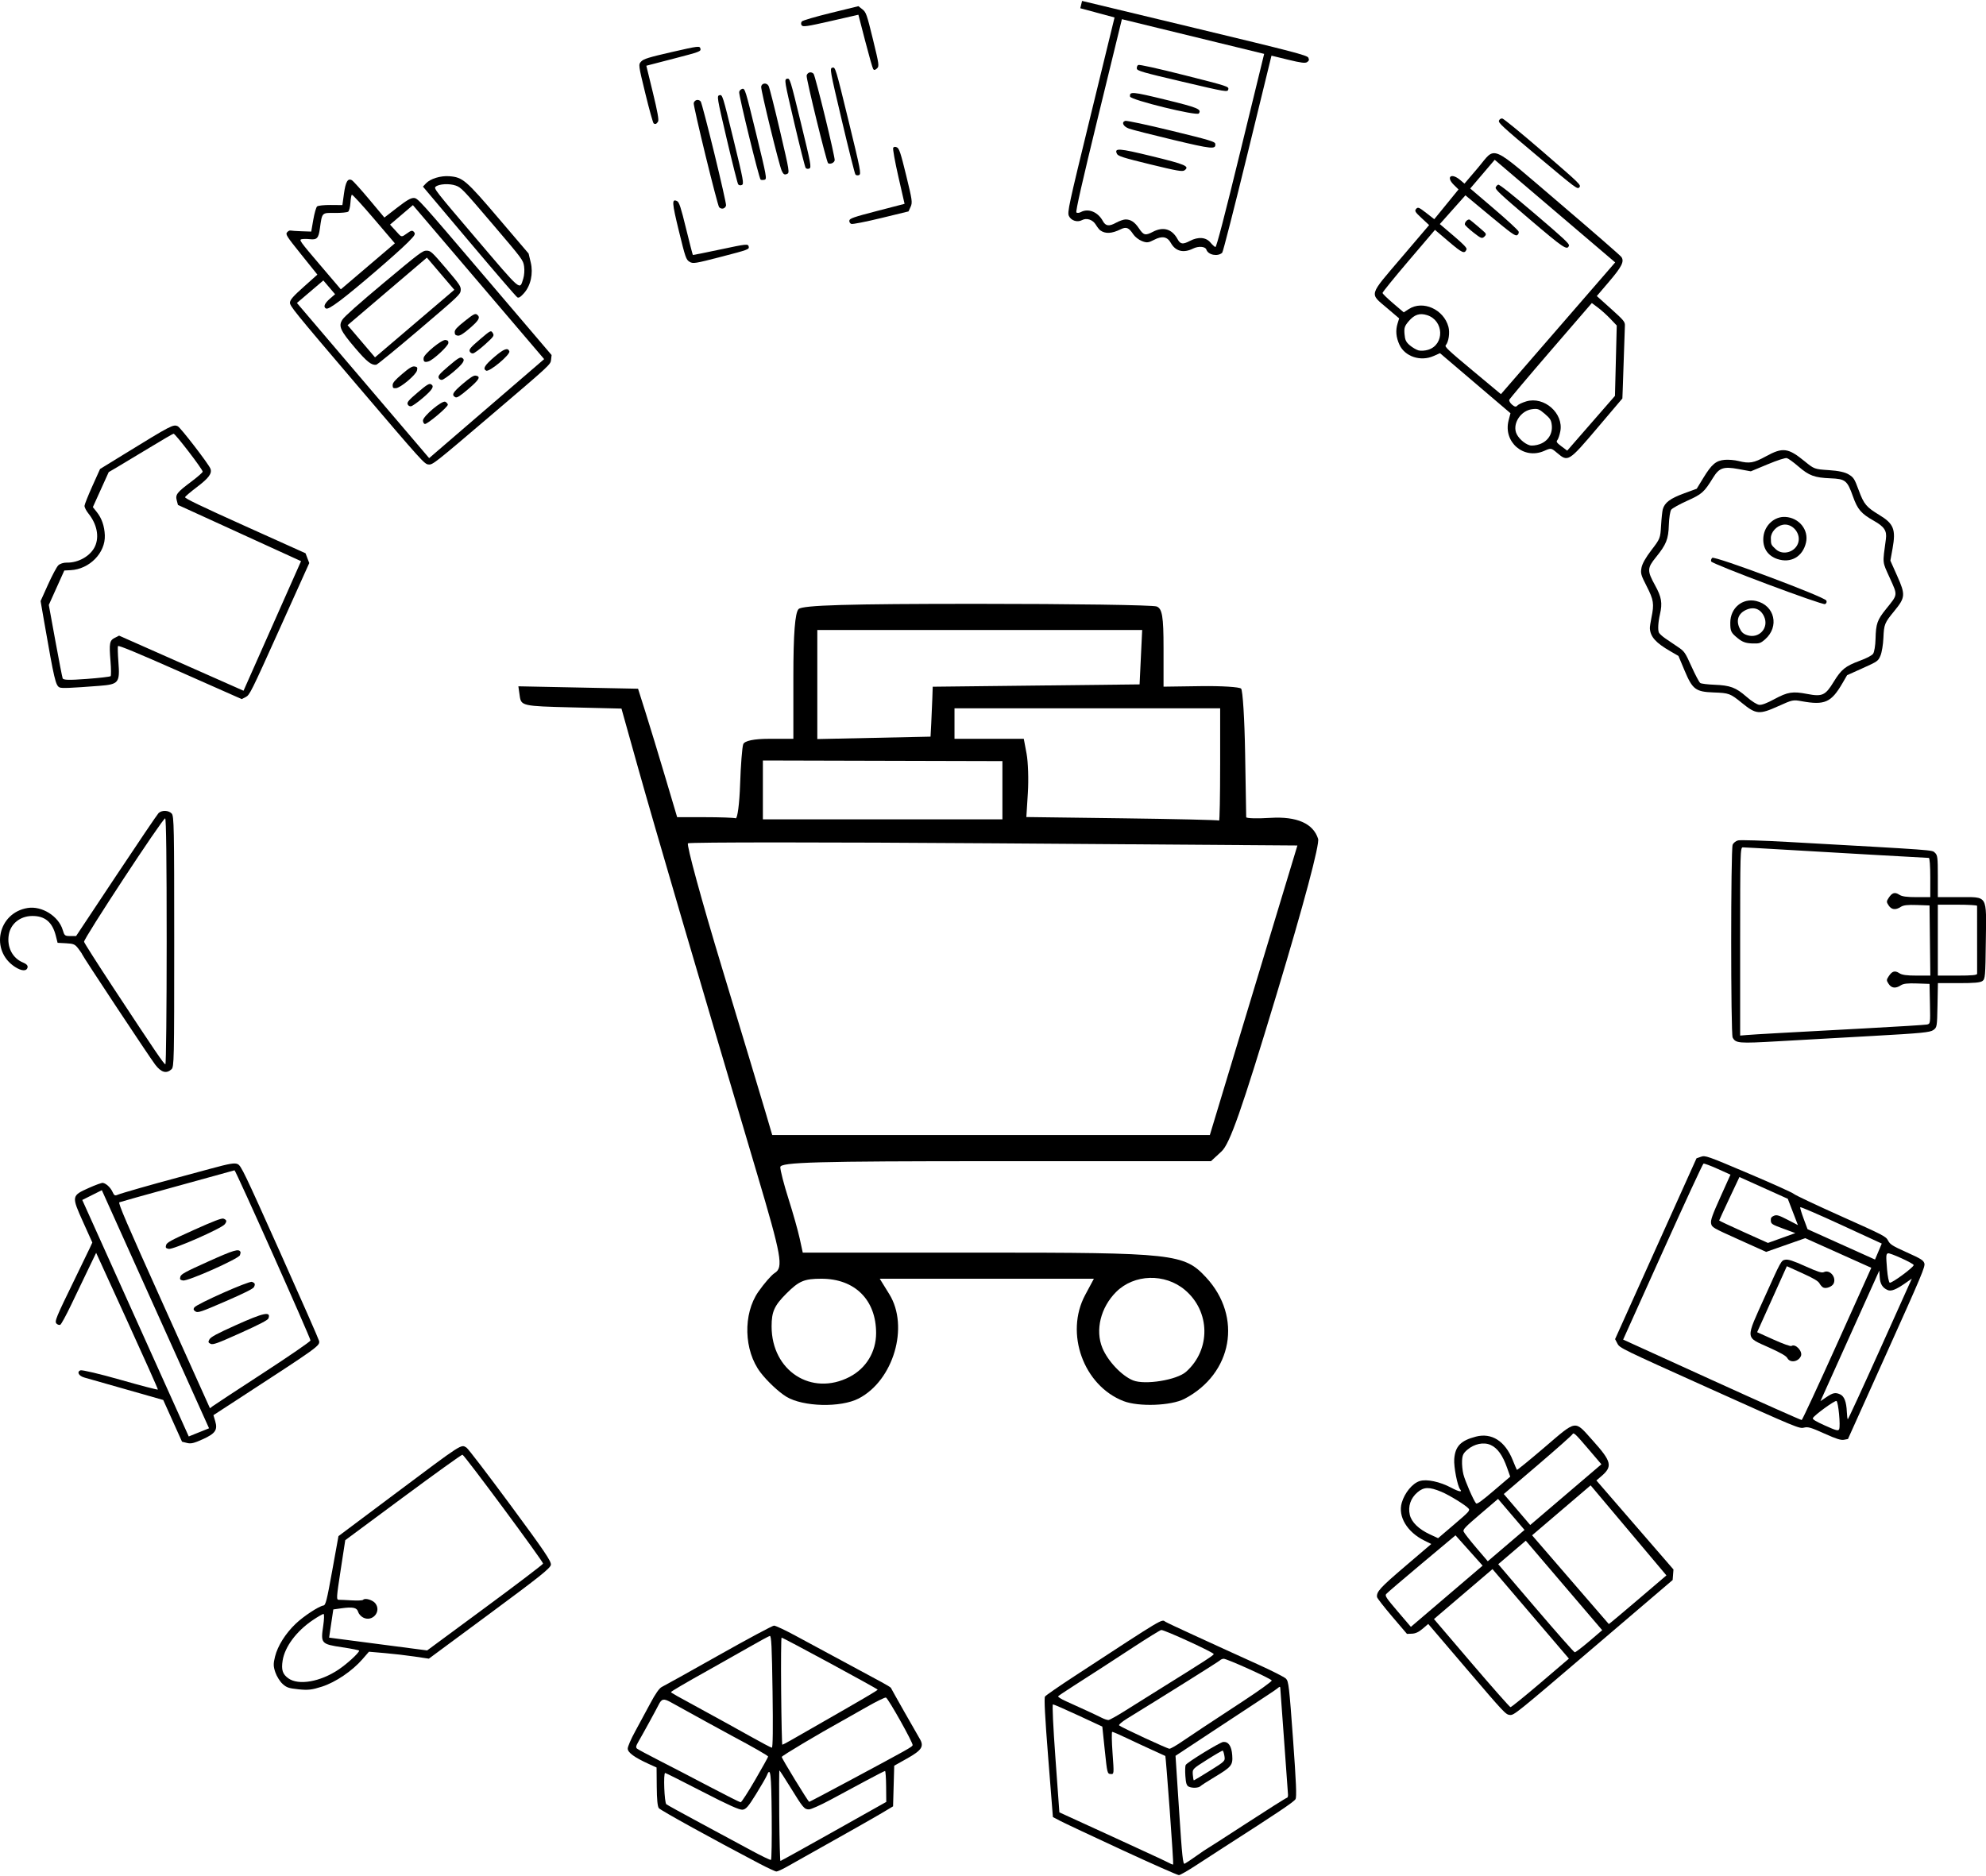 <?xml version="1.0" encoding="UTF-8"?>
<!-- Created with Inkscape (http://www.inkscape.org/) -->
<svg width="207.1mm" height="195.69mm" version="1.1" viewBox="0 0 207.1 195.69" xml:space="preserve" xmlns="http://www.w3.org/2000/svg"><g transform="translate(-402.16 -105.4)"><path d="m582.84 193.51c0.077-0.192 0.333-0.398 0.567-0.456 0.235-0.059 2.592 0.014 5.239 0.162 15.633 0.875 14.957 0.826 15.283 1.121 0.278 0.251 0.308 0.494 0.308 2.457v2.179h2.176c3.093 0 2.889-0.334 2.829 4.634-0.044 3.638-0.067 3.903-0.353 4.112-0.229 0.167-0.851 0.223-2.474 0.223h-2.169l-0.043 2.304c-0.043 2.255-0.052 2.311-0.437 2.588-0.34 0.245-1.194 0.329-6.294 0.614-3.245 0.182-7.695 0.432-9.888 0.557-4.139 0.236-4.419 0.213-4.743-0.392-0.203-0.379-0.203-19.601-4.8e-4 -20.105zm1.452 19.845c0.799-0.068 4.228-0.261 12.392-0.697 3.332-0.178 6.22-0.358 6.417-0.399 0.354-0.074 0.358-0.102 0.315-2.156l-0.044-2.081-1.316-0.046c-0.982-0.034-1.41 0.016-1.686 0.197-0.535 0.351-0.967 0.299-1.261-0.151-0.239-0.365-0.239-0.422 5e-3 -0.795 0.355-0.541 0.645-0.626 1.106-0.324 0.283 0.186 0.767 0.253 1.811 0.253h1.425l-0.084-7.317-1.316-0.046c-0.982-0.034-1.41 0.016-1.686 0.197-0.535 0.351-0.967 0.299-1.261-0.151-0.239-0.365-0.239-0.422 5e-3 -0.795 0.355-0.541 0.645-0.626 1.106-0.324 0.283 0.186 0.766 0.253 1.808 0.253h1.422v-2.046c0-1.212-0.062-2.046-0.152-2.046-0.196 0-10.094-0.566-15.19-0.868-2.164-0.128-4.058-0.233-4.209-0.233-0.259-6e-5 -0.275 0.572-0.275 9.816v9.816zm21.991-6.199c1.528 0 2.047-0.05 2.052-0.197 5e-3 -0.174 2e-3 -6.782-4e-3 -7.081-1e-3 -0.065-0.923-0.118-2.048-0.118h-2.046v7.396z"/><g transform="matrix(-.244 .542 -.542 -.244 699.56 89.846)" stroke-width="1.681"><path d="m302.26 69.174c-0.316-0.451-0.412-1.309-0.412-3.672 0-2.418-0.086-3.155-0.397-3.413-0.881-0.731-0.115-2.381 1.104-2.381 0.607 0 1.409 0.774 1.409 1.359 0 0.215-0.175 0.623-0.388 0.905-0.287 0.379-0.391 1.293-0.397 3.49l-8e-3 2.977h12.7v-3.159c0-1.821-0.112-3.229-0.265-3.323-0.725-0.448 0.046-2.256 0.955-2.24 1.119 0.019 1.885 1.223 1.284 2.016-0.269 0.355-0.373 1.365-0.379 3.68-0.012 4.669 0.571 4.349-7.941 4.349-6.783 0-6.858-0.006-7.266-0.588z"/><path d="m291.84 90.057c-0.549-0.585-0.576-0.902-0.749-8.829-0.099-4.522-0.095-8.442 8e-3 -8.711 0.103-0.269 0.179-4.372 0.167-9.119-0.019-8.281 3e-3 -8.658 0.516-9.311 0.47-0.597 0.536-1.069 0.536-3.839 0-2.724 0.067-3.219 0.484-3.596 0.439-0.398 2.006-0.438 17.051-0.438h16.567l0.412 0.588c0.314 0.449 0.412 1.302 0.412 3.596 0 2.608 0.07 3.098 0.529 3.681 0.517 0.657 0.529 1.073 0.529 17.932 0 17.06-6e-3 17.267-0.548 17.956l-0.548 0.697h-34.794zm34.936-17.808c0.038-9.4 0.01-17.169-0.062-17.264-0.073-0.095-6.71-0.173-14.751-0.173h-14.618l0.014 12.7 5.012 5.267v5.223c0 5.097-0.014 5.233-0.588 5.635-0.474 0.332-1.425 0.412-4.895 0.412h-4.307v2.469c0 1.358 0.079 2.549 0.176 2.646 0.097 0.097 7.775 0.176 17.062 0.176h16.885zm-25.965 5.58-3e-3 -4.692-1.773-1.836-1.773-1.836 0.16 2.263c0.148 2.092 0.119 2.285-0.378 2.551-0.419 0.224-0.642 0.194-1.005-0.135-0.391-0.354-0.449-0.756-0.354-2.469l0.113-2.046-3.482 3.514v9.305l4.167 0.073c2.292 0.04 4.203 0.057 4.247 0.037 0.044-0.02 0.08-2.148 0.079-4.729zm-6.451-8.654 1.397-1.38 1.8e-4 -6.491 1.6e-4 -6.491-3.043 0.072-0.07 7.835c-0.039 4.309 0.017 7.835 0.124 7.835 0.107 0 0.823-0.621 1.591-1.38zm2.123-17.009c1.054-0.582 1.917-1.2 1.918-1.373 3e-3 -0.367-4.238-2.755-4.55-2.562-0.259 0.16-0.282 4.702-0.025 4.959 0.261 0.261 0.495 0.17 2.657-1.023zm24.835 0.541c-1.215-0.747-1.474-1.099-1.479-2.016-5e-3 -0.796 0.739-1.548 2.311-2.337 0.618-0.31 1.125-0.622 1.125-0.691 0-0.07-6.102-0.123-13.56-0.119l-13.56 0.008 1.058 0.628c1.849 1.097 2.514 1.74 2.514 2.436 0 0.991-0.439 1.622-1.53 2.198l-0.984 0.52 25.135 0.007-1.03-0.633zm4.602-1.864c0-2.145-0.063-2.514-0.43-2.514-0.64 0-4.333 2.104-4.328 2.466 4e-3 0.313 3.805 2.491 4.428 2.537 0.243 0.018 0.331-0.642 0.331-2.489z"/></g><path d="m559.61 284.27c-0.429-0.034-0.58-0.195-4.479-4.763l-4.035-4.728-0.582 0.497c-0.408 0.348-0.74 0.503-1.109 0.518l-0.527 0.021-1.549-1.818c-0.852-1-1.56-1.911-1.573-2.025-0.066-0.556 0.32-0.976 2.96-3.23l2.697-2.302-0.724-0.358c-1.794-0.887-2.765-2.508-2.357-3.931 0.302-1.05 1.113-2.036 1.874-2.276 0.724-0.229 2.101 0.062 3.294 0.698 0.788 0.42 1.204 0.496 0.926 0.17-0.282-0.33-0.678-2.354-0.618-3.161 0.099-1.332 0.672-1.927 2.255-2.341 1.644-0.43 3.049 0.463 3.842 2.444 0.211 0.527 0.409 0.987 0.438 1.022 0.03 0.035 1.287-0.988 2.794-2.275 3.525-3.009 3.163-2.955 5.131-0.766 1.962 2.183 2.078 2.682 0.866 3.716l-0.503 0.429 4.019 4.643 4.019 4.643-0.043 0.55-0.043 0.55-8.264 7.054c-8.104 6.917-8.273 7.053-8.708 7.019zm2.172-10.543-3.984-4.668-6.104 5.21 3.916 4.588c2.154 2.523 3.983 4.593 4.064 4.6 0.081 6e-3 1.485-1.13 3.12-2.525l2.972-2.537zm3.471-2.963-3.984-4.668-2.873 2.452 3.916 4.588c2.154 2.523 3.983 4.593 4.064 4.6 0.081 6e-3 0.758-0.509 1.504-1.146l1.357-1.158zm6.73-5.744-3.952-4.696-6.104 5.21 3.987 4.614c2.193 2.538 3.999 4.627 4.014 4.642 0.015 0.016 1.372-1.12 3.016-2.523l2.99-2.552zm-16.629 2.097-1.413-1.581-3.533 2.958c-1.943 1.627-3.608 3.052-3.699 3.167-0.145 0.182 8e-3 0.413 1.206 1.816l1.372 1.607 7.481-6.385-1.413-1.581zm4.402-3.763-1.379-1.616-1.842 1.573c-1.57 1.34-1.829 1.61-1.753 1.824 0.049 0.138 0.637 0.893 1.306 1.678l1.218 1.427 3.83-3.269zm7.957-6.917c-1.272-1.49-1.456-1.661-1.569-1.454-0.07 0.129-1.712 1.587-3.648 3.24l-3.521 3.005 1.379 1.616 1.379 1.616 7.421-6.334zm-12.417 6.298c-0.294-0.344-2.006-1.397-2.833-1.741-1.268-0.528-1.82-0.515-2.493 0.059-0.71 0.606-1 1.46-0.797 2.34 0.178 0.768 0.932 1.503 2.101 2.046l0.851 0.395 1.682-1.436c1.571-1.341 1.669-1.451 1.489-1.663zm4.026-4.234c-0.468-1.324-1.005-2.07-1.719-2.39-0.722-0.323-1.698-0.124-2.422 0.494-0.431 0.368-0.526 0.564-0.557 1.148-0.021 0.387 0.041 1.023 0.138 1.413 0.17 0.688 1.055 2.724 1.317 3.031 0.099 0.116 0.539-0.197 1.849-1.315l1.719-1.467z"/><g transform="matrix(.593 -.043 .043 .593 391.94 204.39)" stroke-width="1.681"><path d="m214.47 162.87c-0.363-0.211-0.462-0.624-0.459-1.91 3e-3 -0.902 0.091-1.769 0.198-1.925 0.312-0.458 6.294-3.551 6.867-3.551 0.913 0 1.397 0.839 1.397 2.422 0 1.77-0.258 2.044-3.44 3.653-1.237 0.626-2.362 1.241-2.5 1.367-0.337 0.309-1.491 0.278-2.064-0.056zm3.902-2.523c2.787-1.475 2.806-1.492 2.727-2.387-0.044-0.496-0.148-0.928-0.23-0.962-0.082-0.033-1.362 0.588-2.844 1.382-2.691 1.44-2.695 1.444-2.695 2.447 0 0.553 0.053 1.005 0.118 1.005 0.065 0 1.381-0.669 2.925-1.486z"/><path d="m201.96 173.08c-5.093-2.821-9.796-5.463-10.451-5.873l-1.191-0.744-0.069-10.42c-0.048-7.213 0.019-10.527 0.218-10.767 0.158-0.191 2.63-1.647 5.493-3.236 16.574-9.2 15.86-8.84 16.52-8.317 0.18 0.143 2.351 1.366 4.825 2.718 2.474 1.352 4.915 2.692 5.424 2.978 0.509 0.286 2.891 1.583 5.292 2.884 2.401 1.3 4.574 2.608 4.829 2.907 0.423 0.496 0.463 1.407 0.463 10.649 0 7.671-0.08 10.214-0.331 10.553-0.357 0.482-3.302 2.164-13.295 7.594-1.164 0.633-3.364 1.843-4.889 2.691-1.525 0.847-2.953 1.534-3.175 1.526-0.222-8e-3 -4.57-2.322-9.663-5.143zm8.881-6.363c-6e-3 -5.205-0.042-9.486-0.08-9.513-0.038-0.027-1.022-0.566-2.186-1.198-1.164-0.631-3.124-1.722-4.354-2.423-1.231-0.701-2.332-1.275-2.447-1.275-0.115 0-0.21 1.675-0.21 3.723 0 3.709-3e-3 3.722-0.595 3.638-0.582-0.083-0.598-0.178-0.728-4.245l-0.132-4.161-4.057-2.256c-2.232-1.24-4.166-2.256-4.3-2.256-0.142 0-0.242 3.926-0.242 9.487v9.487l9.062 4.97c4.984 2.733 9.293 5.129 9.575 5.323 0.282 0.194 0.556 0.31 0.609 0.257 0.053-0.053 0.091-4.355 0.086-9.559zm4.087 8.362c0.974-0.592 1.809-1.076 1.856-1.076 0.047 0 3.322-1.786 7.278-3.969 3.956-2.183 7.299-3.969 7.429-3.969s0.237-0.238 0.239-0.529c3e-3 -0.291 4e-3 -4.577 4e-3 -9.525 0-4.948-3e-3 -9.13-4e-3 -9.293-3e-3 -0.201-0.111-0.212-0.334-0.035-0.182 0.144-0.986 0.624-1.786 1.065-0.8 0.442-4.968 2.773-9.26 5.18l-7.805 4.376-0.07 9.569c-0.059 8.182-0.015 9.548 0.307 9.425 0.207-0.079 1.173-0.628 2.147-1.22zm-1.24-20.089c2.282-1.32 4.771-2.72 11.366-6.39 2.952-1.643 5.326-3.107 5.277-3.255-0.116-0.349-7.606-4.406-8.143-4.411-0.226-2e-3 -0.523 0.102-0.661 0.232-0.206 0.193-9.738 5.251-17.003 9.023-0.919 0.477-1.574 0.964-1.455 1.082 0.398 0.396 8.149 4.697 8.504 4.72 0.193 0.012 1.145-0.438 2.117-1zm-9.369-6.221c1.468-0.782 4.156-2.205 5.975-3.163 8.785-4.627 10.156-5.38 10.226-5.614 0.078-0.262-8.318-4.882-8.873-4.882-0.174 0-2.425 1.171-5.002 2.602-4.751 2.638-6.289 3.483-11.035 6.063-1.455 0.791-2.731 1.518-2.834 1.616-0.104 0.098 0.492 0.542 1.323 0.988 2.418 1.296 5.151 2.811 6.009 3.331 0.437 0.264 0.962 0.481 1.168 0.482 0.206 5.3e-4 1.575-0.639 3.043-1.42z"/></g><path d="m481.34 299.77c-4.819-2.528-10.304-5.554-10.477-5.78-0.135-0.176-0.205-0.902-0.217-2.248l-0.018-1.989-0.82-0.374c-1.492-0.68-2.184-1.185-2.188-1.597-2e-3 -0.208 0.344-1.009 0.768-1.781 0.425-0.772 1.138-2.093 1.585-2.937 0.535-1.01 0.947-1.596 1.206-1.716 0.217-0.101 2.871-1.58 5.899-3.287 3.028-1.707 5.636-3.105 5.795-3.107 0.159-1e-3 1.143 0.459 2.187 1.022 1.732 0.935 6.684 3.606 9.013 4.862 0.522 0.281 0.967 0.552 0.989 0.603 0.071 0.16 2.679 4.768 2.997 5.293 0.492 0.814 0.243 1.208-1.318 2.084l-1.331 0.747-0.06 2.119-0.06 2.119-1.096 0.656c-0.901 0.539-4.247 2.432-10.051 5.686-0.447 0.251-0.906 0.456-1.019 0.455-0.113-1.5e-4 -0.917-0.374-1.786-0.83zm1.293-4.995c-0.04-4.428-0.126-5.147-0.505-4.196-0.078 0.195-0.582 1.067-1.12 1.938-0.812 1.313-1.053 1.592-1.414 1.636-0.314 0.039-1.481-0.486-4.202-1.89-2.072-1.069-3.813-1.944-3.869-1.943-0.201 2e-3 -0.084 3.102 0.124 3.265 0.109 0.086 1.728 0.978 3.598 1.983 1.87 1.005 4.254 2.29 5.297 2.855 1.044 0.565 1.95 1 2.015 0.967 0.065-0.034 0.099-2.11 0.077-4.615zm6.469 1.643 5.478-3.078-0.015-1.613c-8e-3 -0.887-0.06-1.612-0.115-1.612-0.056 5.3e-4 -0.954 0.46-1.997 1.021-1.043 0.561-2.718 1.461-3.723 2.001-1.005 0.539-1.999 0.982-2.209 0.984-0.483 4e-3 -0.62-0.157-1.941-2.304-0.596-0.968-1.111-1.76-1.143-1.76-0.033 3.1e-4 -0.04 2.125-0.017 4.721 0.023 2.596 0.079 4.72 0.124 4.72 0.045-4.1e-4 2.546-1.386 5.559-3.079zm-8.194-5.373c0.746-1.288 1.356-2.384 1.355-2.435-6e-4 -0.089-1.648-1.033-3.717-2.132-0.522-0.277-1.767-0.956-2.767-1.509-2.845-1.573-3.046-1.683-3.698-2.041-0.714-0.391-0.926-0.345-1.231 0.266-0.271 0.544-1.659 3.078-2.117 3.864-0.263 0.453-0.291 0.605-0.131 0.733 0.111 0.089 1.161 0.651 2.335 1.25 1.174 0.598 3.522 1.818 5.217 2.711 1.696 0.893 3.154 1.625 3.241 1.628 0.087 3e-3 0.768-1.048 1.513-2.336zm9.632 0.183c6.429-3.448 6.729-3.616 6.79-3.805 0.07-0.218-2.537-4.87-2.783-4.966-0.095-0.037-0.988 0.399-1.984 0.968-0.996 0.569-2.117 1.204-2.491 1.41-2.577 1.423-6.393 3.7-6.392 3.813 1e-3 0.168 2.764 4.685 2.864 4.684 0.04-3.3e-4 1.838-0.948 3.996-2.105zm-7.818-9.388c-0.068-4.714-0.124-5.851-0.288-5.811-0.112 0.028-1.12 0.575-2.239 1.216s-2.916 1.657-3.993 2.258c-2.566 1.431-4.071 2.313-4.07 2.386 5.8e-4 0.066 0.571 0.388 3.717 2.097 1.218 0.661 3.21 1.762 4.428 2.446 1.218 0.684 2.285 1.249 2.372 1.256 0.103 8e-3 0.128-2.018 0.073-5.849zm1.842 5.109c0.412-0.236 1.454-0.832 2.315-1.325 5.45-3.119 6.809-3.917 6.803-3.993-8e-3 -0.093-9.856-5.427-10.017-5.425-0.053 4.7e-4 -0.074 2.515-0.047 5.587s0.083 5.586 0.123 5.585c0.04-3.8e-4 0.41-0.194 0.822-0.429z"/><path d="m450.81 256.39c0.16 0.099 2.22 2.792 4.576 5.984 3.549 4.807 4.274 5.878 4.221 6.233-0.053 0.356-1.134 1.22-6.395 5.111l-6.331 4.682-1.489-0.222c-0.819-0.122-2.224-0.285-3.123-0.362l-1.635-0.14-0.673 0.776c-1.067 1.231-2.803 2.407-4.231 2.866-1.044 0.335-1.449 0.382-2.435 0.279-1.031-0.108-1.246-0.181-1.673-0.569-0.27-0.245-0.606-0.785-0.748-1.199-0.215-0.628-0.22-0.902-0.032-1.653 0.278-1.114 1.091-2.405 2.153-3.419 0.819-0.782 2.401-1.823 2.893-1.902 0.234-0.038 0.35-0.499 0.918-3.64l0.65-3.597 5.847-4.378c7.197-5.389 6.921-5.211 7.508-4.849zm-6.616 5.181-6.031 4.47-0.478 3.111c-0.449 2.92-0.461 3.11-0.19 3.107 0.159-2e-3 0.769 0.026 1.357 0.061s1.115 0.01 1.171-0.057c0.195-0.23 1.018 0.014 1.291 0.383 0.637 0.86-0.336 1.962-1.29 1.461-0.229-0.12-0.462-0.385-0.518-0.589-0.122-0.447-0.56-0.54-1.747-0.372l-0.842 0.119-0.219 1.47-0.219 1.47 10.222 1.335 6.034-4.45c3.318-2.448 6.044-4.521 6.057-4.606 0.03-0.205-8.203-11.329-8.408-11.359-0.087-0.013-2.872 1.988-6.189 4.446zm-9.406 12.801c-1.711 1.151-2.927 2.78-3.156 4.226-0.152 0.962-8e-3 1.417 0.588 1.847 1.066 0.77 3.341 0.373 5.259-0.918 0.886-0.596 2.099-1.71 2.136-1.962 7e-3 -0.049-0.788-0.208-1.768-0.354-2.195-0.328-2.257-0.397-1.982-2.24 0.099-0.666 0.116-1.22 0.037-1.232-0.079-0.012-0.581 0.273-1.116 0.634z"/><g transform="matrix(-.244 -.542 .542 -.244 267.39 253.93)" stroke-width="1.681"><g stroke-width="1.681"><path d="m-77.294 257.1c-0.441-0.824-0.359-10.118 0.094-10.739 0.313-0.428 0.432-0.451 0.794-0.15 0.365 0.303 0.426 1.099 0.426 5.559 0 3.697-0.092 5.298-0.318 5.524-0.444 0.444-0.679 0.398-0.996-0.194z"/><path d="m-83.336 257.3c-0.488-0.488-0.442-10.258 0.051-10.933 0.313-0.428 0.432-0.451 0.794-0.15 0.365 0.303 0.425 1.099 0.425 5.559 0 4.952-0.121 5.841-0.794 5.841-0.087 0-0.302-0.143-0.476-0.318z"/><path d="m-89.448 257.25c-0.21-0.253-0.281-1.961-0.231-5.594 0.064-4.679 0.121-5.26 0.542-5.522 0.364-0.227 0.528-0.203 0.724 0.104 0.386 0.606 0.335 10.668-0.056 11.06-0.41 0.41-0.607 0.4-0.979-0.047z"/><path d="m-95.507 257.3c-0.225-0.225-0.318-1.827-0.318-5.524 0-4.461 0.061-5.257 0.425-5.559 0.362-0.3 0.481-0.277 0.794 0.15 0.282 0.385 0.368 1.605 0.368 5.198 0 5.431-0.285 6.719-1.27 5.735z"/><path d="m-102.74 263.79c-0.869-0.231-0.87-0.239-3.56-17.587l-0.724-4.668-1.077-0.144c-1.616-0.217-2.008-0.87-2.008-3.346 0-1.675 0.101-2.18 0.548-2.749l0.548-0.697h8.032l4.365-5.177c2.401-2.848 4.608-5.467 4.905-5.821 0.654-0.781 1.445-0.851 1.445-0.128 0 0.284-1.973 2.855-4.385 5.713-2.412 2.859-4.335 5.247-4.275 5.308 0.061 0.061 6.008 0.079 13.217 0.042l13.106-0.069-2.018-2.401c-1.11-1.321-3.118-3.702-4.463-5.292-1.344-1.59-2.446-3.043-2.447-3.23-2e-3 -0.186 0.197-0.416 0.441-0.51 0.513-0.197 0.95 0.263 5.838 6.14 1.815 2.183 3.586 4.296 3.935 4.696l0.635 0.728h3.917c5.031 0 5.077 0.031 5.071 3.384-2e-3 1.268-0.091 2.436-0.198 2.596-0.328 0.491-1.309 0.899-2.161 0.899-0.681 0-0.811 0.102-0.811 0.638 0 0.567-0.869 6.543-1.581 10.871-0.144 0.873-0.564 3.493-0.934 5.821-0.55 3.463-0.773 4.318-1.225 4.696-0.514 0.431-1.702 0.461-17.126 0.432-9.115-0.017-16.77-0.083-17.01-0.147zm33.377-1.244c0-0.054 0.714-4.663 1.587-10.242 0.873-5.579 1.587-10.297 1.587-10.485 0-0.275-3.802-0.341-19.74-0.341h-19.74l0.139 0.595c0.076 0.327 0.822 5.001 1.656 10.385s1.648 9.877 1.808 9.984c0.287 0.192 32.702 0.295 32.702 0.104zm6.295-24.574-0.078-1.918h-45.508l-0.078 1.918-0.078 1.918h45.819z"/></g></g><g><path d="m420.04 216.93c-0.535 0.484-1.07 0.33-1.695-0.487-0.599-0.784-7.616-11.384-7.616-11.506 0-0.038-0.178-0.303-0.395-0.588-0.353-0.463-0.49-0.523-1.281-0.566l-0.886-0.047-0.185-0.732c-0.363-1.435-1.141-2.083-2.478-2.067-1.253 0.015-2.243 0.817-2.429 1.968-0.207 1.275 0.38 2.424 1.47 2.88 0.377 0.158 0.528 0.313 0.491 0.506-0.082 0.429-0.614 0.411-1.315-0.045-2.624-1.703-1.772-5.649 1.328-6.144 1.477-0.236 3.221 0.855 3.649 2.283 0.182 0.609 0.227 0.644 0.796 0.644h0.603l4.176-6.288c2.297-3.458 4.285-6.397 4.419-6.53 0.33-0.33 1.058-0.306 1.376 0.045 0.238 0.263 0.26 1.416 0.26 13.351 0 12.456-0.013 13.075-0.288 13.324zm-0.657-26.176c-0.267 0-8.534 12.587-8.457 12.876 0.038 0.145 1.399 2.281 3.023 4.748 4.484 6.809 5.311 8.025 5.457 8.025 0.074 0 0.135-5.771 0.135-12.825 0-8.481-0.053-12.825-0.158-12.825z"/><path d="m427.79 178.1-0.427 0.215-6.416-2.841c-4.421-1.958-6.437-2.793-6.485-2.688-0.038 0.084-0.018 0.826 0.045 1.65 0.166 2.186 0.042 2.342-2 2.499-3.01 0.232-3.903 0.267-4.133 0.164-0.408-0.184-0.559-0.824-1.582-6.711l-0.399-2.296 0.77-1.711c0.424-0.941 0.906-1.847 1.073-2.013 0.17-0.17 0.551-0.295 0.872-0.286 1.234 0.034 2.513-0.704 2.966-1.712 0.455-1.011 0.191-2.31-0.695-3.414-0.232-0.289-0.414-0.648-0.406-0.799 9e-3 -0.15 0.377-1.076 0.819-2.057l0.803-1.784 2.468-1.518c4.988-3.068 5.155-3.155 5.634-2.94 0.288 0.129 3.225 3.944 3.407 4.424 0.187 0.493-0.168 0.979-1.395 1.909-0.648 0.492-1.212 0.968-1.253 1.058-0.055 0.122 1.583 0.911 6.245 3.011l6.32 2.846 0.194 0.511 0.194 0.511-3.097 6.878c-2.953 6.557-3.117 6.888-3.524 7.093zm-0.655-17.104-6.418-2.931-0.126-0.477c-0.158-0.601 0.02-0.831 1.518-1.952 0.644-0.482 1.178-0.949 1.187-1.039 0.022-0.216-2.867-3.986-3.037-3.963-0.073 0.01-1.212 0.674-2.532 1.476-1.32 0.802-2.812 1.7-3.315 1.995l-0.916 0.537-0.826 1.825-0.826 1.825 0.413 0.519c0.515 0.647 0.795 1.456 0.835 2.416 0.076 1.831-1.596 3.54-3.563 3.642l-0.662 0.035-1.617 3.592 0.677 3.707c0.372 2.039 0.718 3.815 0.768 3.948 0.069 0.183 0.674 0.198 2.494 0.064 1.322-0.098 2.451-0.229 2.509-0.292 0.058-0.063 0.052-0.771-0.014-1.572-0.154-1.865-0.1-2.151 0.455-2.431l0.44-0.222 12.978 5.747 2.998-6.758 2.998-6.758-6.418-2.931z"/><path d="m484.15 251.07c-0.783-0.477-1.99-1.611-2.684-2.52-1.743-2.285-1.844-6.103-0.224-8.422 0.609-0.871 1.372-1.747 1.697-1.947 0.938-0.577 0.738-1.7-1.861-10.454-5.876-19.793-10.748-36.412-12.366-42.19l-1.745-6.231-5.229-0.127c-5.053-0.123-5.234-0.162-5.376-1.162l-0.147-1.035 12.481 0.253 0.791 2.498c0.435 1.374 1.353 4.388 2.039 6.699l1.248 4.201h2.88c1.584 0 3.034 0.051 3.221 0.114 0.187 0.062 0.395-1.521 0.462-3.52 0.067-1.998 0.214-3.889 0.326-4.201 0.13-0.361 1.119-0.568 2.717-0.568h2.512v-6.494c0-4.446 0.172-6.666 0.545-7.039 0.406-0.406 5.159-0.545 18.583-0.545 9.921 0 18.361 0.124 18.756 0.276 0.581 0.223 0.718 1.051 0.718 4.32v4.044l3.887-0.055c2.138-0.03 4.028 0.086 4.201 0.259 0.173 0.172 0.361 3.209 0.419 6.747 0.058 3.539 0.108 6.537 0.113 6.662 5e-3 0.125 1.139 0.157 2.521 0.071 2.752-0.171 4.468 0.581 4.976 2.183 0.179 0.563-1.487 6.805-4.336 16.248-3.634 12.042-4.864 15.552-5.731 16.355l-1.104 1.022h-22.455c-18.708 0-22.455 0.104-22.455 0.622 0 0.342 0.383 1.824 0.85 3.292 0.468 1.469 0.995 3.335 1.171 4.146l0.321 1.476h18.527c20.209 0 21.239 0.113 23.533 2.588 3.816 4.117 2.759 10.045-2.258 12.666-1.383 0.722-4.766 0.847-6.351 0.234-4.17-1.613-6.144-7.071-4.002-11.067l0.909-1.696h-22.329l0.998 1.615c2.086 3.376 0.434 8.997-3.196 10.875-1.881 0.973-5.808 0.874-7.553-0.191zm6.601-2.057c1.728-0.893 2.77-2.613 2.77-4.571 0-3.467-2.217-5.67-5.706-5.67-1.788 0-2.337 0.232-3.649 1.544-1.26 1.26-1.544 1.891-1.544 3.429 0 4.632 4.154 7.324 8.13 5.269zm35.095-0.537c2.593-2.309 2.534-6.298-0.125-8.536-2.087-1.756-5.298-1.661-7.171 0.212-1.62 1.62-2.2 3.991-1.43 5.849 0.565 1.364 2.023 2.904 3.194 3.374 1.248 0.5 4.566-0.038 5.531-0.898zm5.324-34.114c1.567-5.183 3.621-11.978 4.566-15.1l1.718-5.677-31.617-0.227c-17.389-0.125-31.76-0.125-31.934 0-0.175 0.125 1.415 5.949 3.533 12.943 2.118 6.994 4.166 13.789 4.551 15.1l0.701 2.384h45.635zm-24.479-26.54v-3.038l-24.978-0.065v6.141h24.978zm22.707-2.639v-5.904h-27.703v3.179h7.225l0.292 1.555c0.16 0.855 0.221 2.691 0.134 4.08l-0.158 2.525 9.991 0.13c5.495 0.072 10.042 0.177 10.105 0.235 0.062 0.058 0.113-2.552 0.113-5.8zm-30.129-4.314c0.04-0.749 0.091-1.921 0.113-2.603l0.042-1.241 21.572-0.243 0.135-2.838 0.135-2.838h-33.877v11.378l11.808-0.252 0.072-1.362z"/></g><g stroke-width="1.681"><g transform="matrix(.453 -.386 .386 .453 175.74 104.4)"><path d="m323.68 346.48c-0.077-0.201-0.109-6.021-0.071-12.934l0.069-12.568 0.766-0.087c1.119-0.128 2.862 0.628 3.946 1.712 1.659 1.659 1.771 2.376 1.771 11.339v7.975l-0.728 1.431c-0.9 1.77-2.641 3.09-4.393 3.33-0.912 0.125-1.255 0.075-1.36-0.199zm2.93-1.835c0.483-0.298 1.152-0.983 1.486-1.521 0.602-0.967 0.609-1.076 0.609-9.313 0-7.931-0.026-8.379-0.543-9.259-0.603-1.027-2.047-2.118-2.803-2.118-0.469 0-0.49 0.479-0.49 11.377 0 12.643-0.107 11.977 1.741 10.835z"/><path d="m297.19 339.43c-0.702-0.469-0.899-1.485-0.899-4.635 0-4.049 0.235-4.845 1.546-5.229 0.63-0.185 4.03-0.255 9.737-0.202 8.188 0.077 8.807 0.116 9.327 0.586 0.52 0.471 0.557 0.773 0.557 4.564 0 3.707-0.046 4.106-0.529 4.589-0.51 0.51-0.879 0.529-9.988 0.525-5.202-3e-3 -9.59-0.091-9.75-0.198zm18.944-4.825v-3.704h-18.256v7.408h18.256z"/><path d="m311.37 344.8c-0.263-0.317-0.262-0.479 8e-3 -0.803 0.266-0.32 0.821-0.39 2.609-0.331 1.98 0.066 2.284 0.14 2.367 0.573 0.143 0.748-0.414 0.949-2.636 0.954-1.475 3e-3 -2.107-0.103-2.348-0.393z"/><path d="m304.56 344.93c-0.67-0.284-0.742-0.547-0.278-1.011 0.496-0.496 4.558-0.423 4.984 0.091 0.262 0.315 0.267 0.48 0.024 0.723-0.392 0.392-3.924 0.539-4.729 0.197z"/><path d="m297.17 344.8c-0.393-0.287-0.41-0.405-0.111-0.765 0.272-0.328 0.853-0.425 2.537-0.425s2.265 0.097 2.537 0.425c0.3 0.362 0.277 0.481-0.151 0.794-0.644 0.471-4.158 0.45-4.813-0.029z"/><path d="m311.4 348.92c-0.203-0.132-0.296-0.43-0.207-0.663 0.133-0.348 0.618-0.424 2.703-0.424 2.483 0 2.538 0.013 2.456 0.595-0.079 0.558-0.227 0.6-2.333 0.663-1.237 0.037-2.415-0.04-2.618-0.172z"/><path d="m304.25 348.92c-0.203-0.129-0.296-0.424-0.207-0.657 0.133-0.347 0.617-0.424 2.693-0.424s2.559 0.076 2.693 0.424c0.257 0.669-0.416 0.891-2.693 0.891-1.164 0-2.283-0.105-2.486-0.234z"/><path d="m297.11 348.92c-0.203-0.129-0.296-0.424-0.207-0.657 0.133-0.347 0.617-0.424 2.693-0.424s2.559 0.076 2.693 0.424c0.257 0.669-0.416 0.891-2.693 0.891-1.164 0-2.283-0.105-2.486-0.234z"/><path d="m311.19 352.71c-0.257-0.669 0.415-0.891 2.706-0.895 2.143-4e-3 2.851 0.257 2.584 0.954-0.22 0.573-5.068 0.519-5.29-0.059z"/><path d="m304.06 352.75c-0.29-0.756 0.202-0.939 2.529-0.939 1.72 0 2.417 0.101 2.653 0.385 0.599 0.722 0.016 0.938-2.528 0.938-1.947 0-2.539-0.086-2.654-0.384z"/><path d="m296.94 352.85c-0.094-0.152-0.027-0.45 0.149-0.661 0.482-0.581 4.897-0.55 5.122 0.035 0.089 0.231 0.095 0.529 0.013 0.661-0.209 0.339-5.073 0.306-5.284-0.035z"/><path d="m292.85 358.69c-0.519-0.519-0.529-0.882-0.529-18.744 0-17.173 0.027-18.24 0.474-18.644 0.37-0.335 1.168-0.445 3.638-0.504l3.164-0.075 0.132-4.495c0.122-4.132 0.172-4.502 0.63-4.59 0.274-0.052 0.571 0.012 0.661 0.143 0.09 0.131 0.723 0.747 1.407 1.37l1.243 1.132 1.615-1.344c0.888-0.739 1.801-1.344 2.028-1.344 0.227 0 1.113 0.606 1.968 1.347l1.554 1.347 1.511-1.347c1.577-1.406 2.289-1.654 2.579-0.899 0.095 0.246 0.155 2.3 0.134 4.564l-0.038 4.116 2.798 0.132c2.139 0.101 2.924 0.241 3.334 0.593 0.529 0.454 0.536 0.712 0.536 18.541v18.08l-0.612 0.575c-0.612 0.575-0.615 0.575-14.155 0.575-13.19 0-13.557-0.014-14.072-0.529zm27.384-18.653v-17.727h-5.265l0.026 0.728c0.015 0.4 0.038 1.078 0.053 1.506 0.025 0.722 0.108 0.784 1.151 0.86 0.921 0.067 1.125 0.177 1.125 0.611 0 0.468-0.231 0.548-1.984 0.693-2.772 0.229-12.572 0.265-15.701 0.058-1.906-0.126-2.643-0.275-2.751-0.555-0.208-0.541 0.411-0.849 1.716-0.854l1.125-4e-3v-3.175h-6.085v35.724l26.591-0.137v-17.727zm-6.747-20.373c0-3.129-0.096-5.689-0.213-5.689s-0.617 0.417-1.11 0.926c-0.494 0.509-1.073 0.926-1.288 0.926-0.215 0-1.088-0.607-1.94-1.348-1.747-1.52-1.617-1.533-3.783 0.395-1.266 1.127-1.687 1.172-2.534 0.267-0.353-0.377-0.85-0.798-1.104-0.935-0.434-0.234-0.463 0.103-0.463 5.448v5.698h12.435z"/></g><g transform="matrix(.578 -.141 .141 .578 358.5 -109.32)"><path d="m131.58 416.05c-0.07-0.188-0.157-2.485-0.195-5.105l-0.068-4.763-4.971-0.072c-4.242-0.061-4.995-0.133-5.132-0.49-0.088-0.23 6e-3 -0.523 0.209-0.652 0.203-0.129 2.593-0.236 5.311-0.238l4.942-4e-3 0.548 0.697c0.509 0.648 0.548 1.041 0.548 5.547 0 4.591-0.029 4.865-0.533 5.135-0.402 0.215-0.564 0.201-0.659-0.057z"/><path d="m91.942 416.19c-0.097-0.097-0.176-2.535-0.176-5.418 0-5.215 3e-3 -5.244 0.624-5.65 0.518-0.34 1.473-0.397 5.622-0.337 4.798 0.069 4.998 0.093 4.998 0.601 0 0.508-0.2 0.532-4.961 0.601l-4.961 0.072v4.836c0 3.409-0.094 4.93-0.318 5.154-0.36 0.36-0.574 0.396-0.829 0.141z"/><path d="m119.99 430.21c-0.22-0.22-0.235-15.237-0.016-15.809 0.088-0.23 0.373-0.419 0.633-0.419s0.545 0.188 0.633 0.419c0.088 0.23 0.161 3.733 0.161 7.784s-0.072 7.553-0.161 7.784c-0.162 0.422-0.923 0.569-1.25 0.242z"/><path d="m115.97 430.07c-0.075-0.194-0.104-3.864-0.065-8.155 0.068-7.602 0.084-7.802 0.599-7.802 0.518 0 0.529 0.176 0.529 8.066 0 7.477-0.034 8.073-0.464 8.155-0.255 0.049-0.525-0.07-0.599-0.264z"/><path d="m111.78 429.58c-0.215-1.073-0.221-14.615-7e-3 -15.173 0.243-0.634 1.129-0.513 1.298 0.177 0.08 0.327 0.112 3.989 0.071 8.136-0.073 7.448-0.081 7.542-0.634 7.62-0.442 0.063-0.595-0.096-0.728-0.761z"/><path d="m107.82 430.21c-0.22-0.22-0.235-15.237-0.016-15.809 0.088-0.23 0.386-0.419 0.661-0.419 0.481 0 0.501 0.331 0.501 8.202 0 7.777-0.025 8.202-0.485 8.202-0.267 0-0.564-0.079-0.661-0.176z"/><path d="m103.8 430.07c-0.075-0.194-0.104-3.864-0.065-8.155 0.068-7.602 0.084-7.802 0.599-7.802 0.518 0 0.529 0.176 0.529 8.066 0 7.477-0.034 8.073-0.464 8.155-0.255 0.049-0.525-0.07-0.599-0.264z"/><path d="m124.17 433.25c-0.074-0.193-0.104-4.578-0.065-9.743 0.068-9.192 0.081-9.391 0.599-9.391 0.52 0 0.529 0.176 0.529 9.654 0 8.99-0.032 9.66-0.464 9.743-0.255 0.049-0.525-0.069-0.599-0.262z"/><path d="m99.599 433.15c-0.088-0.23-0.161-4.447-0.161-9.371 0-4.924 0.072-9.141 0.161-9.371s0.373-0.419 0.633-0.419c0.26 0 0.545 0.188 0.633 0.419 0.088 0.23 0.161 4.447 0.161 9.371 0 4.924-0.072 9.141-0.161 9.371-0.088 0.23-0.373 0.419-0.633 0.419-0.26 0-0.545-0.188-0.633-0.419z"/><path d="m121.43 441.52c-0.203-0.129-0.297-0.422-0.209-0.652 0.137-0.356 0.89-0.428 5.132-0.49l4.971-0.072 0.072-4.888c0.04-2.688 0.184-4.999 0.32-5.135 0.153-0.153 0.402-0.118 0.655 0.091 0.34 0.283 0.408 1.139 0.408 5.165 0 4.482-0.039 4.876-0.548 5.524l-0.548 0.697-4.942-4e-3c-2.718-3e-3 -5.108-0.109-5.311-0.238z"/><path d="m92.3 441.24c-0.5-0.5-0.535-0.869-0.535-5.679 0-5.182 0.12-5.844 0.938-5.165 0.311 0.258 0.385 1.231 0.385 5.05 0 2.602 0.03 4.753 0.066 4.781 0.036 0.028 2.269 0.117 4.961 0.198 4.669 0.141 4.895 0.172 4.895 0.677 0 0.508-0.2 0.532-5.088 0.601-4.804 0.068-5.117 0.042-5.622-0.463z"/></g><g transform="matrix(.578 .141 -.141 .578 633.78 -113.3)"><path d="m-94.676 413.84c-0.088-0.23-0.048-0.531 0.09-0.669 0.15-0.15 3.483-0.223 8.303-0.181 7.853 0.068 8.053 0.083 8.053 0.599 0 0.516-0.2 0.531-8.143 0.599-7.222 0.062-8.161 0.023-8.303-0.349z"/><path d="m-94.665 418.89c-0.33-0.86 0.18-0.939 6.08-0.939 5.926 0 6.663 0.111 6.338 0.958-0.213 0.555-12.205 0.536-12.418-0.02z"/><path d="m-93.524 424.39c-1.064-0.122-1.585-0.761-0.95-1.163 0.203-0.129 3.915-0.236 8.249-0.238 6.913-3e-3 7.899 0.047 8.039 0.411 0.363 0.945-0.289 1.04-7.399 1.073-3.813 0.018-7.386-0.019-7.939-0.083z"/><path d="m-94.511 429.19c-0.754-0.909 0.05-1.047 6.094-1.047 6.044 0 6.849 0.138 6.095 1.047-0.286 0.345-1.231 0.408-6.095 0.408-4.864 0-5.809-0.063-6.095-0.408z"/><path d="m-94.186 442.91c-0.19-0.076-0.631-0.424-0.98-0.773-0.736-0.736-1.86-0.826-2.547-0.204-0.682 0.617-1.827 0.54-2.395-0.162-0.452-0.558-0.479-1.599-0.479-18.149v-17.557l-6.218-0.149v-1.323l20.273-0.068c17.79-0.059 20.314-0.019 20.604 0.331 0.264 0.318 0.264 0.479 1e-3 0.795-0.257 0.31-0.987 0.397-3.34 0.397h-3.01l-4e-3 17.661c-2e-3 9.713-0.091 17.792-0.198 17.952-0.598 0.895-2.307 0.969-2.83 0.122-0.307-0.497-1.498-0.3-2.307 0.381-1.437 1.209-2.874 1.196-4.017-0.036-0.866-0.934-1.789-0.883-2.982 0.165-0.844 0.741-1.115 0.837-2.02 0.716-0.584-0.078-1.354-0.425-1.744-0.784-1.05-0.969-1.519-1.039-2.345-0.353-1.368 1.138-2.424 1.454-3.462 1.039zm2.38-1.946c0.482-0.442 1.144-0.872 1.472-0.955 0.89-0.226 1.686 0.06 2.662 0.955 1.091 1.001 1.393 1.002 2.523 9e-3 1.548-1.359 3.144-1.275 4.513 0.238 0.676 0.747 1.112 0.702 2.167-0.224 1.238-1.087 2.574-1.303 3.558-0.576 0.419 0.309 0.885 0.563 1.036 0.563 0.188 0 0.275-5.544 0.275-17.462v-17.462h-25.665v17.315c0 11.942 0.087 17.369 0.281 17.488 0.155 0.096 0.49-0.015 0.745-0.246 1.1-0.996 2.9-0.731 4.109 0.605 0.69 0.762 1.292 0.698 2.323-0.247z"/></g><g transform="matrix(.453 .386 -.386 .453 629.4 -137.92)"><path d="m188.16 404.57c-0.091-0.236 0-0.532 0.205-0.663 0.203-0.13 4.358-0.207 9.233-0.172 8.666 0.063 8.864 0.076 8.864 0.593 0 0.518-0.2 0.531-9.069 0.599-8.143 0.062-9.086 0.026-9.233-0.357z"/><path d="m195.32 413.86c-0.081-0.211-0.07-0.509 0.024-0.661 0.113-0.183 2.888-0.277 8.197-0.277 6.575 0 8.051 0.066 8.166 0.365 0.336 0.876-0.377 0.958-8.347 0.958-6.656 0-7.916-0.06-8.04-0.384z"/><path d="m195.4 422.29c-0.312-0.312-0.209-1.155 0.144-1.185 0.479-0.041 2.893-0.044 3.458-5e-3 0.341 0.024 0.457 0.207 0.397 0.629-0.077 0.544-0.244 0.602-1.948 0.672-1.025 0.042-1.948-7e-3 -2.05-0.11z"/><path d="m200.35 445.77c-1.295-0.603-2.15-1.446-2.653-2.616l-0.369-0.86h-2.775c-4.109 0-3.833 0.608-3.833-8.455v-7.396l-1.786-0.078c-1.583-0.069-1.786-0.138-1.786-0.607 0-0.469 0.203-0.538 1.794-0.608l1.794-0.078-0.074-3.361-0.074-3.361-1.139-0.082c-2.012-0.145-1.764-1.361 0.279-1.369l0.992-4e-3v-3.553c0-5.163-1.662-4.65 15.051-4.646 7.511 3e-3 13.91 0.072 14.22 0.155 0.914 0.245 1.157 1.238 1.157 4.727v3.273l3.323 0.088c3.007 0.079 3.365 0.141 3.77 0.647 1.189 1.486 6.117 7.686 6.981 8.783l0.977 1.241 0.015 6.566c0.018 8.018-0.01 8.107-2.541 8.114-1.358 4e-3 -1.369 0.011-1.95 1.212-1.7 3.511-6.499 3.483-8.208-0.047l-0.562-1.161h-16.225l-0.539 1.119c-1.081 2.242-3.761 3.324-5.838 2.357zm3.197-1.405c0.374-0.171 0.928-0.711 1.232-1.202 1.591-2.575-1.235-5.671-4.087-4.479-1.257 0.525-1.768 1.364-1.768 2.901 0 1.115 0.122 1.413 0.9 2.19 0.727 0.727 1.105 0.9 1.972 0.9 0.59 0 1.379-0.14 1.753-0.31zm25.625 0.018c0.352-0.16 0.896-0.747 1.209-1.304 0.751-1.336 0.542-2.828-0.54-3.865-0.655-0.628-0.992-0.738-2.248-0.738-1.331 0-1.554 0.085-2.241 0.855-1.267 1.418-1.001 3.952 0.513 4.891 0.818 0.507 2.381 0.583 3.308 0.161zm-31.617-4.426c0.842-2.812 4.676-3.937 7.296-2.142 0.881 0.604 1.745 1.976 1.745 2.772 0 0.338 0.894 0.383 6.459 0.322l6.459-0.071 0.131-15.28 0.131-15.28h-27.731v6.615l5.49 4e-3c3.02 3e-3 5.656 0.109 5.859 0.238 0.203 0.129 0.297 0.422 0.209 0.652-0.138 0.36-0.945 0.428-5.793 0.49l-5.633 0.071-0.074 3.373-0.074 3.373h3.161c2.291 0 3.193 0.091 3.276 0.331 0.302 0.867-0.11 0.992-3.275 0.992h-3.147v7.1c0 3.905 0.079 7.179 0.176 7.276 0.097 0.097 1.269 0.176 2.604 0.176h2.428l0.304-1.013zm25.445 0.537c0-0.262 0.319-0.968 0.708-1.568 1.787-2.756 6.378-2.678 7.959 0.135 0.326 0.581 0.593 1.254 0.593 1.497 0 0.362 0.227 0.427 1.257 0.361l1.257-0.081 0.071-6.367 0.071-6.367-3.88-4.794-3.88-4.794-1.615-0.17c-0.888-0.093-2.21-0.131-2.938-0.083l-1.323 0.087-0.069 10.98c-0.038 6.039-0.012 11.129 0.058 11.311 0.07 0.182 0.488 0.331 0.929 0.331 0.596 0 0.802-0.122 0.802-0.476z"/></g><g transform="matrix(.244 .542 -.542 .244 813.36 55.89)"><path d="m4.877 421.59c-1.776-1.018-2.505-3.235-1.625-4.938 1.115-2.156 3.783-2.851 5.607-1.46 2.015 1.537 2.246 3.935 0.554 5.761-1.246 1.344-2.898 1.576-4.536 0.637zm2.862-1.095c1.602-0.669 1.879-3.033 0.484-4.131-1.321-1.039-3.49-0.36-3.885 1.217-0.281 1.119 0.317 2.489 1.268 2.902 1.05 0.457 1.067 0.457 2.134 0.011z"/><path d="m4.539 431.29c-0.2-0.521 14.343-15.187 15.06-15.187 0.267 0 0.465 0.198 0.465 0.465 0 0.526-14.503 15.146-15.025 15.146-0.186 0-0.41-0.19-0.5-0.423z"/><path d="m16.201 433.06c-2.34-1.063-3.087-3.735-1.593-5.696 2.029-2.661 5.808-1.905 6.785 1.357 0.301 1.005 0.274 1.217-0.301 2.378-0.479 0.966-0.918 1.419-1.812 1.87-1.421 0.717-1.684 0.724-3.079 0.091zm3.214-1.783c1.493-1.611 0.448-4.062-1.732-4.062-1.489 0-2.381 0.892-2.381 2.381 0 1.49 0.892 2.381 2.382 2.381 0.831 0 1.234-0.163 1.732-0.7z"/><path d="m11.332 446.34c-0.218-0.081-0.948-0.548-1.623-1.037-1.976-1.433-2.651-1.621-5.351-1.486-2.213 0.11-2.496 0.068-3.326-0.501-0.59-0.404-1.33-1.409-2.117-2.871-1.187-2.206-1.249-2.269-3.234-3.307-1.114-0.582-2.233-1.237-2.488-1.455-0.923-0.79-1.181-1.951-1.001-4.494l0.171-2.404-1.248-1.826c-1.603-2.346-1.87-3.286-1.352-4.755 0.217-0.616 0.75-1.569 1.185-2.117 1.214-1.533 1.405-2.27 1.215-4.69-0.265-3.382 0.226-4.181 3.611-5.87 1.899-0.947 1.953-1.002 3.123-3.207 0.798-1.503 1.496-2.45 2.117-2.872 0.857-0.583 1.099-0.618 3.254-0.471 2.626 0.179 3.239 7e-3 5.478-1.534 2.401-1.652 3.488-1.599 6.264 0.304l1.804 1.237 2.957 0.011c3.6 0.013 4.021 0.246 5.378 2.97 1.222 2.455 1.378 2.617 3.546 3.709 1.021 0.514 2.189 1.291 2.595 1.725 0.718 0.769 0.739 0.874 0.739 3.776v2.986l0.922 1.286c2.308 3.22 2.303 4.463-0.036 7.863-0.868 1.262-0.885 1.343-0.886 4.102-1e-3 3.647-0.274 4.135-3.114 5.563-2.403 1.208-2.532 1.339-3.764 3.832-1.368 2.768-1.998 3.111-5.547 3.018l-2.803-0.073-1.35 0.969c-2.395 1.719-3.722 2.139-5.117 1.619zm2.701-1.733c0.539-0.325 1.552-0.948 2.249-1.385 1.209-0.757 1.403-0.794 4.179-0.794 1.601 0 3.062-0.098 3.248-0.218 0.186-0.12 0.764-1.073 1.284-2.117 1.253-2.511 1.978-3.244 4.242-4.284 1.097-0.504 2.031-1.125 2.219-1.475 0.22-0.411 0.274-1.3 0.17-2.779-0.191-2.704 0.032-3.526 1.534-5.659 1.548-2.198 1.545-2.799-0.024-5.097-1.457-2.134-1.686-3.006-1.5-5.718 0.088-1.287 0.03-2.268-0.156-2.614-0.163-0.305-1.161-0.969-2.217-1.475-2.398-1.149-2.895-1.623-4.019-3.833-1.516-2.983-1.264-2.831-4.693-2.831-3.28 0-2.681 0.201-6.527-2.189-1.225-0.761-2.076-0.625-3.748 0.603-2.095 1.538-3.001 1.806-5.444 1.607-2.955-0.24-3.332-0.048-4.496 2.285-1.253 2.512-1.973 3.244-4.214 4.284-1.019 0.473-1.99 1.029-2.16 1.236-0.183 0.224-0.344 1.663-0.397 3.551l-0.089 3.175-1.257 1.817c-1.511 2.184-1.588 2.983-0.448 4.666 1.693 2.5 1.837 2.957 1.837 5.828 0 1.471 0.122 2.902 0.271 3.181 0.149 0.279 1.165 0.943 2.257 1.475 2.26 1.102 2.951 1.815 4.244 4.383 1.115 2.215 1.525 2.415 4.451 2.178 2.342-0.19 3.369 0.08 4.984 1.312 1.104 0.842 2.336 1.484 2.843 1.48 0.218-3e-3 0.838-0.269 1.378-0.594z"/></g></g></g></svg>

